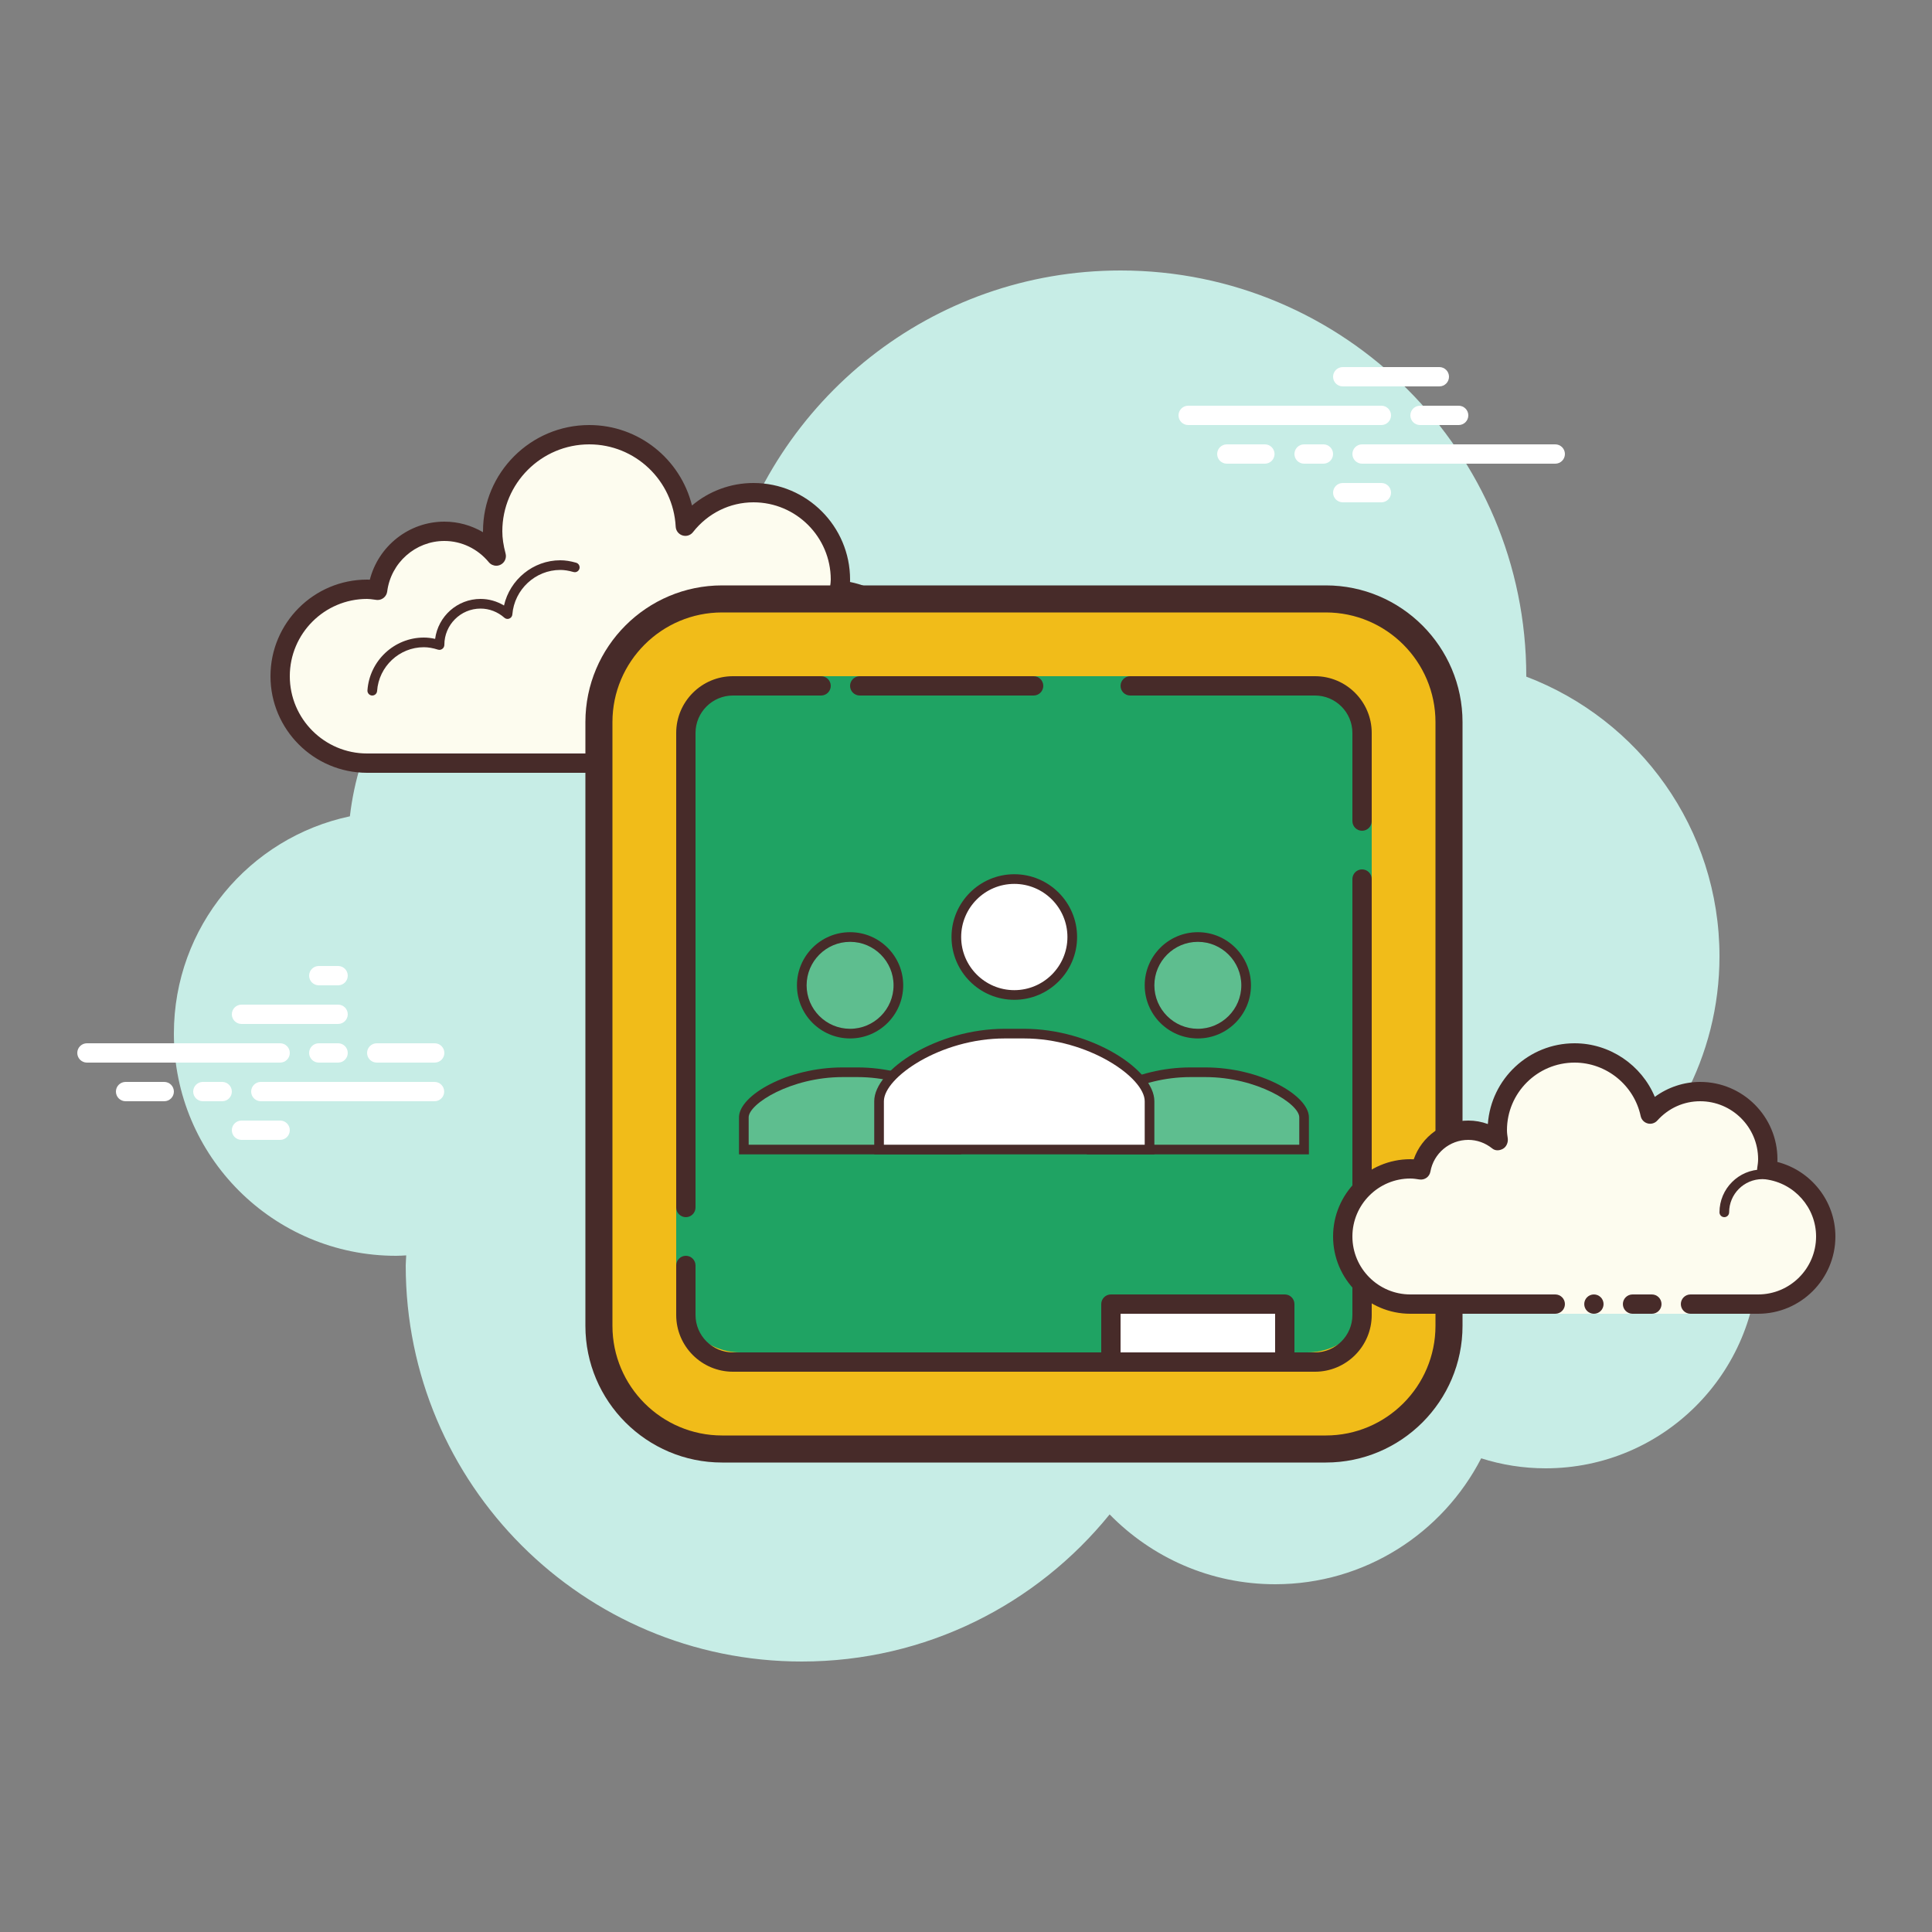 <svg xmlns="http://www.w3.org/2000/svg"  viewBox="0 0 100 100" width="500px" height="500px"><rect x="0" y="0" width="100" height="100" fill="#808080" stroke="none"/><path fill="#c7ede6" d="M87.215,56.71C88.35,54.555,89,52.105,89,49.5c0-6.621-4.159-12.257-10.001-14.478 C78.999,35.015,79,35.008,79,35c0-11.598-9.402-21-21-21c-9.784,0-17.981,6.701-20.313,15.757C36.211,29.272,34.638,29,33,29 c-7.692,0-14.023,5.793-14.89,13.252C12.906,43.353,9,47.969,9,53.5C9,59.851,14.149,65,20.5,65c0.177,0,0.352-0.012,0.526-0.022 C21.022,65.153,21,65.324,21,65.5C21,76.822,30.178,86,41.5,86c6.437,0,12.175-2.972,15.934-7.614C59.612,80.611,62.64,82,66,82 c4.65,0,8.674-2.65,10.666-6.518C77.718,75.817,78.837,76,80,76c6.075,0,11-4.925,11-11C91,61.689,89.53,58.727,87.215,56.71z"/><path fill="#fdfcef" d="M34.5,39.5V40h3v-0.5c0,0,4.242,0,5.5,0c2.485,0,4.5-2.015,4.5-4.5 c0-2.333-1.782-4.229-4.055-4.455C43.467,30.364,43.5,30.187,43.5,30c0-2.485-2.015-4.5-4.5-4.5 c-1.438,0-2.703,0.686-3.527,1.736C35.333,24.6,33.171,22.5,30.5,22.5c-2.761,0-5,2.239-5,5c0,0.446,0.077,0.87,0.187,1.282 C25.045,28.005,24.086,27.5,23,27.5c-1.781,0-3.234,1.335-3.455,3.055C19.364,30.533,19.187,30.5,19,30.5 c-2.485,0-4.5,2.015-4.5,4.5s2.015,4.5,4.5,4.5s9.5,0,9.5,0H34.5z"/><path fill="#472b29" d="M30.5,22c-3.033,0-5.5,2.467-5.5,5.5c0,0.016,0,0.031,0,0.047C24.398,27.192,23.71,27,23,27 c-1.831,0-3.411,1.261-3.858,3.005C19.095,30.002,19.048,30,19,30c-2.757,0-5,2.243-5,5s2.243,5,5,5h15.5 c0.276,0,0.5-0.224,0.5-0.5S34.776,39,34.5,39H19c-2.206,0-4-1.794-4-4s1.794-4,4-4c0.117,0,0.23,0.017,0.343,0.032l0.141,0.019 c0.021,0.003,0.041,0.004,0.062,0.004c0.246,0,0.462-0.185,0.495-0.437C20.232,29.125,21.504,28,23,28 c0.885,0,1.723,0.401,2.301,1.1c0.098,0.118,0.241,0.182,0.386,0.182c0.078,0,0.156-0.018,0.228-0.056 c0.209-0.107,0.314-0.346,0.254-0.573C26.054,28.218,26,27.852,26,27.5c0-2.481,2.019-4.5,4.5-4.5 c2.381,0,4.347,1.872,4.474,4.263c0.011,0.208,0.15,0.387,0.349,0.45c0.05,0.016,0.101,0.024,0.152,0.024 c0.15,0,0.296-0.069,0.392-0.192C36.638,26.563,37.779,26,39,26c2.206,0,4,1.794,4,4c0,0.117-0.017,0.23-0.032,0.343 l-0.019,0.141c-0.016,0.134,0.022,0.268,0.106,0.373c0.084,0.105,0.207,0.172,0.34,0.185C45.451,31.247,47,32.949,47,35 c0,2.206-1.794,4-4,4h-5.5c-0.276,0-0.5,0.224-0.5,0.5s0.224,0.5,0.5,0.5H43c2.757,0,5-2.243,5-5 c0-2.397-1.689-4.413-4.003-4.877C43.999,30.082,44,30.041,44,30c0-2.757-2.243-5-5-5c-1.176,0-2.293,0.416-3.183,1.164 C35.219,23.76,33.055,22,30.5,22L30.5,22z"/><path fill="#472b29" d="M29,29c-1.403,0-2.609,0.999-2.913,2.341C25.72,31.119,25.301,31,24.875,31 c-1.202,0-2.198,0.897-2.353,2.068C22.319,33.022,22.126,33,21.937,33c-1.529,0-2.811,1.2-2.918,2.732 C19.01,35.87,19.114,35.99,19.251,36c0.006,0,0.012,0,0.018,0c0.13,0,0.24-0.101,0.249-0.232 c0.089-1.271,1.151-2.268,2.419-2.268c0.229,0,0.47,0.042,0.738,0.127c0.022,0.007,0.045,0.01,0.067,0.01 c0.055,0,0.11-0.02,0.156-0.054C22.962,33.537,23,33.455,23,33.375c0-1.034,0.841-1.875,1.875-1.875 c0.447,0,0.885,0.168,1.231,0.473c0.047,0.041,0.106,0.063,0.165,0.063c0.032,0,0.063-0.006,0.093-0.019 c0.088-0.035,0.148-0.117,0.155-0.212C26.623,30.512,27.712,29.5,29,29.5c0.208,0,0.425,0.034,0.682,0.107 c0.023,0.007,0.047,0.01,0.07,0.01c0.109,0,0.207-0.073,0.239-0.182c0.038-0.133-0.039-0.271-0.172-0.309 C29.517,29.04,29.256,29,29,29L29,29z"/><path fill="#472b29" d="M42.883,30.5c-1.326,0-2.508,0.897-2.874,2.182c-0.038,0.133,0.039,0.271,0.172,0.309 C40.205,32.997,40.228,33,40.25,33c0.109,0,0.209-0.072,0.24-0.182C40.795,31.748,41.779,31,42.883,31 c0.117,0,0.23,0.014,0.342,0.029c0.012,0.002,0.023,0.003,0.035,0.003c0.121,0,0.229-0.092,0.246-0.217 c0.019-0.137-0.077-0.263-0.214-0.281C43.158,30.516,43.022,30.5,42.883,30.5L42.883,30.5z"/><path fill="#f1bc19" d="M68.625,75h-31.25C33.854,75,31,72.146,31,68.625v-31.25C31,33.854,33.854,31,37.375,31h31.25 C72.146,31,75,33.854,75,37.375v31.25C75,72.146,72.146,75,68.625,75z"/><path fill="#472b29" d="M68.625,75.7h-31.25c-3.901,0-7.075-3.174-7.075-7.075v-31.25c0-3.901,3.174-7.075,7.075-7.075 h31.25c3.901,0,7.075,3.174,7.075,7.075v31.25C75.7,72.526,72.526,75.7,68.625,75.7z M37.375,31.7 c-3.129,0-5.675,2.545-5.675,5.675v31.25c0,3.129,2.546,5.675,5.675,5.675h31.25c3.129,0,5.675-2.546,5.675-5.675v-31.25 c0-3.129-2.546-5.675-5.675-5.675H37.375z"/><path fill="#fff" d="M14.5,55h-10C4.224,55,4,54.776,4,54.5S4.224,54,4.5,54h10c0.276,0,0.5,0.224,0.5,0.5 S14.777,55,14.5,55z"/><path fill="#fff" d="M17.5,55h-1c-0.276,0-0.5-0.224-0.5-0.5s0.224-0.5,0.5-0.5h1c0.276,0,0.5,0.224,0.5,0.5 S17.777,55,17.5,55z"/><path fill="#fff" d="M22.491,57H13.5c-0.276,0-0.5-0.224-0.5-0.5s0.224-0.5,0.5-0.5h8.991c0.276,0,0.5,0.224,0.5,0.5 S22.767,57,22.491,57z"/><path fill="#fff" d="M11.5,57h-1c-0.276,0-0.5-0.224-0.5-0.5s0.224-0.5,0.5-0.5h1c0.276,0,0.5,0.224,0.5,0.5 S11.777,57,11.5,57z"/><path fill="#fff" d="M8.5,57h-2C6.224,57,6,56.776,6,56.5S6.224,56,6.5,56h2C8.776,56,9,56.224,9,56.5S8.777,57,8.5,57 z"/><path fill="#fff" d="M14.5,59h-2c-0.276,0-0.5-0.224-0.5-0.5s0.224-0.5,0.5-0.5h2c0.276,0,0.5,0.224,0.5,0.5 S14.776,59,14.5,59z"/><path fill="#fff" d="M17.5,50c-0.177,0-0.823,0-1,0c-0.276,0-0.5,0.224-0.5,0.5c0,0.276,0.224,0.5,0.5,0.5 c0.177,0,0.823,0,1,0c0.276,0,0.5-0.224,0.5-0.5C18,50.224,17.776,50,17.5,50z"/><path fill="#fff" d="M17.5,52c-0.177,0-4.823,0-5,0c-0.276,0-0.5,0.224-0.5,0.5c0,0.276,0.224,0.5,0.5,0.5 c0.177,0,4.823,0,5,0c0.276,0,0.5-0.224,0.5-0.5C18,52.224,17.776,52,17.5,52z"/><path fill="#fff" d="M22.5,54c-0.177,0-2.823,0-3,0c-0.276,0-0.5,0.224-0.5,0.5c0,0.276,0.224,0.5,0.5,0.5 c0.177,0,2.823,0,3,0c0.276,0,0.5-0.224,0.5-0.5C23,54.224,22.776,54,22.5,54z"/><path fill="#fff" d="M71.5,22h-10c-0.276,0-0.5-0.224-0.5-0.5s0.224-0.5,0.5-0.5h10c0.276,0,0.5,0.224,0.5,0.5 S71.776,22,71.5,22z"/><path fill="#fff" d="M75.5,22h-2c-0.276,0-0.5-0.224-0.5-0.5s0.224-0.5,0.5-0.5h2c0.276,0,0.5,0.224,0.5,0.5 S75.776,22,75.5,22z"/><path fill="#fff" d="M80.5,24h-10c-0.276,0-0.5-0.224-0.5-0.5s0.224-0.5,0.5-0.5h10c0.276,0,0.5,0.224,0.5,0.5 S80.777,24,80.5,24z"/><path fill="#fff" d="M68.5,24h-1c-0.276,0-0.5-0.224-0.5-0.5s0.224-0.5,0.5-0.5h1c0.276,0,0.5,0.224,0.5,0.5 S68.776,24,68.5,24z"/><path fill="#fff" d="M65.47,24H63.5c-0.276,0-0.5-0.224-0.5-0.5s0.224-0.5,0.5-0.5h1.97c0.276,0,0.5,0.224,0.5,0.5 S65.746,24,65.47,24z"/><path fill="#fff" d="M74.5,20h-5c-0.276,0-0.5-0.224-0.5-0.5s0.224-0.5,0.5-0.5h5c0.276,0,0.5,0.224,0.5,0.5 S74.777,20,74.5,20z"/><path fill="#fff" d="M71.5,26h-2c-0.276,0-0.5-0.224-0.5-0.5s0.224-0.5,0.5-0.5h2c0.276,0,0.5,0.224,0.5,0.5 S71.776,26,71.5,26z"/><g><path fill="#1fa363" d="M67.667,70H38.333C36.492,70,35,68.508,35,66.667V38.333C35,36.492,36.492,35,38.333,35h29.333 C69.508,35,71,36.492,71,38.333v28.333C71,68.508,69.508,70,67.667,70z"/></g><g><path fill="#472b29" d="M70.5,43c-0.276,0-0.5-0.224-0.5-0.5v-4.563C70,36.869,69.131,36,68.063,36H58.5 c-0.276,0-0.5-0.224-0.5-0.5s0.224-0.5,0.5-0.5h9.563C69.683,35,71,36.318,71,37.938V42.5C71,42.776,70.776,43,70.5,43z"/></g><g><path fill="#472b29" d="M53.5,36h-9c-0.276,0-0.5-0.224-0.5-0.5s0.224-0.5,0.5-0.5h9c0.276,0,0.5,0.224,0.5,0.5 S53.776,36,53.5,36z"/></g><g><path fill="#472b29" d="M35.5,63c-0.276,0-0.5-0.224-0.5-0.5V37.938C35,36.318,36.317,35,37.938,35H42.5 c0.276,0,0.5,0.224,0.5,0.5S42.776,36,42.5,36h-4.563C36.869,36,36,36.869,36,37.938V62.5C36,62.776,35.776,63,35.5,63z"/></g><g><path fill="#472b29" d="M68.063,71H37.938C36.317,71,35,69.683,35,68.063V65.5c0-0.276,0.224-0.5,0.5-0.5 s0.5,0.224,0.5,0.5v2.563C36,69.131,36.869,70,37.938,70h30.125C69.131,70,70,69.131,70,68.063V45.5c0-0.276,0.224-0.5,0.5-0.5 s0.5,0.224,0.5,0.5v22.563C71,69.683,69.683,71,68.063,71z"/></g><g><path fill="#5ebe8f" d="M44.393,55.5h-0.786c-2.75,0-5.107,1.413-5.107,2.333V59.5h11v-1.667 C49.5,56.913,47.143,55.5,44.393,55.5z"/><path fill="#472b29" d="M49.75,59.75h-11.5v-1.917c0-1.139,2.522-2.583,5.357-2.583h0.785 c2.835,0,5.357,1.444,5.357,2.583V59.75z M38.75,59.25h10.5v-1.417c0-0.704-2.199-2.083-4.857-2.083h-0.785 c-2.658,0-4.857,1.379-4.857,2.083V59.25z"/></g><g><circle cx="44" cy="51" r="2.5" fill="#5ebe8f"/><path fill="#472b29" d="M44,53.75c-1.517,0-2.75-1.233-2.75-2.75s1.233-2.75,2.75-2.75s2.75,1.233,2.75,2.75 S45.517,53.75,44,53.75z M44,48.75c-1.24,0-2.25,1.009-2.25,2.25c0,1.24,1.01,2.25,2.25,2.25s2.25-1.01,2.25-2.25 C46.25,49.759,45.24,48.75,44,48.75z"/></g><g><path fill="#5ebe8f" d="M62.393,55.5h-0.786c-2.75,0-5.107,1.413-5.107,2.333V59.5h11v-1.667 C67.5,56.913,65.143,55.5,62.393,55.5z"/><path fill="#472b29" d="M67.75,59.75h-11.5v-1.917c0-1.139,2.522-2.583,5.357-2.583h0.785 c2.835,0,5.357,1.444,5.357,2.583V59.75z M56.75,59.25h10.5v-1.417c0-0.704-2.199-2.083-4.857-2.083h-0.785 c-2.658,0-4.857,1.379-4.857,2.083V59.25z"/></g><g><circle cx="62" cy="51" r="2.5" fill="#5ebe8f"/><path fill="#472b29" d="M62,53.75c-1.517,0-2.75-1.233-2.75-2.75s1.233-2.75,2.75-2.75s2.75,1.233,2.75,2.75 S63.517,53.75,62,53.75z M62,48.75c-1.24,0-2.25,1.009-2.25,2.25c0,1.24,1.01,2.25,2.25,2.25s2.25-1.01,2.25-2.25 C64.25,49.759,63.24,48.75,62,48.75z"/></g><g><rect width="9" height="3" x="57.5" y="67.5" fill="#fff"/><path fill="#472b29" d="M66.5,71h-9c-0.276,0-0.5-0.224-0.5-0.5v-3c0-0.276,0.224-0.5,0.5-0.5h9c0.276,0,0.5,0.224,0.5,0.5 v3C67,70.776,66.776,71,66.5,71z M58,70h8v-2h-8V70z"/></g><g><path fill="#fff" d="M53,53.5h-1c-3.5,0-6.5,2.119-6.5,3.5v2.5h14V57C59.5,55.619,56.5,53.5,53,53.5z"/><path fill="#472b29" d="M59.75,59.75h-14.5V57c0-1.638,3.273-3.75,6.75-3.75h1c3.477,0,6.75,2.112,6.75,3.75V59.75z M45.75,59.25h13.5V57c0-1.225-2.921-3.25-6.25-3.25h-1c-3.329,0-6.25,2.025-6.25,3.25V59.25z"/></g><g><circle cx="52.5" cy="48.5" r="3" fill="#fff"/><path fill="#472b29" d="M52.5,51.75c-1.792,0-3.25-1.458-3.25-3.25s1.458-3.25,3.25-3.25s3.25,1.458,3.25,3.25 S54.292,51.75,52.5,51.75z M52.5,45.75c-1.517,0-2.75,1.233-2.75,2.75s1.233,2.75,2.75,2.75s2.75-1.233,2.75-2.75 S54.017,45.75,52.5,45.75z"/></g><g><path fill="#fdfcef" d="M87.5,67.5c0,0,1.567,0,3.5,0s3.5-1.567,3.5-3.5c0-1.781-1.335-3.234-3.055-3.455 C91.473,60.366,91.5,60.187,91.5,60c0-1.933-1.567-3.5-3.5-3.5c-1.032,0-1.95,0.455-2.59,1.165 c-0.384-1.808-1.987-3.165-3.91-3.165c-2.209,0-4,1.791-4,4c0,0.191,0.03,0.374,0.056,0.558C77.128,58.714,76.592,58.5,76,58.5 c-1.228,0-2.245,0.887-2.455,2.055C73.366,60.527,73.187,60.5,73,60.5c-1.933,0-3.5,1.567-3.5,3.5s1.567,3.5,3.5,3.5s7.5,0,7.5,0 V68h7V67.5z"/><path fill="#472b29" d="M89.25,63C89.112,63,89,62.888,89,62.75c0-1.223,0.995-2.218,2.218-2.218 c0.034,0.009,0.737-0.001,1.244,0.136c0.133,0.036,0.212,0.173,0.176,0.306c-0.036,0.134-0.173,0.213-0.306,0.176 c-0.444-0.12-1.1-0.12-1.113-0.118c-0.948,0-1.719,0.771-1.719,1.718C89.5,62.888,89.388,63,89.25,63z"/><circle cx="82.5" cy="67.5" r=".5" fill="#472b29"/><path fill="#472b29" d="M91,68h-3.5c-0.276,0-0.5-0.224-0.5-0.5s0.224-0.5,0.5-0.5H91c1.654,0,3-1.346,3-3 c0-1.496-1.125-2.768-2.618-2.959c-0.134-0.018-0.255-0.088-0.336-0.196s-0.115-0.244-0.094-0.377C90.975,60.314,91,60.16,91,60 c0-1.654-1.346-3-3-3c-0.85,0-1.638,0.355-2.219,1c-0.125,0.139-0.321,0.198-0.5,0.148c-0.182-0.049-0.321-0.195-0.36-0.379 C84.58,56.165,83.141,55,81.5,55c-1.93,0-3.5,1.57-3.5,3.5c0,0.143,0.021,0.28,0.041,0.418c0.029,0.203-0.063,0.438-0.242,0.54 c-0.179,0.102-0.396,0.118-0.556-0.01C76.878,59.155,76.449,59,76,59c-0.966,0-1.792,0.691-1.963,1.644 c-0.048,0.267-0.296,0.446-0.569,0.405C73.314,61.025,73.16,61,73,61c-1.654,0-3,1.346-3,3s1.346,3,3,3h7.5 c0.276,0,0.5,0.224,0.5,0.5S80.776,68,80.5,68H73c-2.206,0-4-1.794-4-4s1.794-4,4-4c0.059,0,0.116,0.002,0.174,0.006 C73.588,58.82,74.711,58,76,58c0.349,0,0.689,0.061,1.011,0.18C77.176,55.847,79.126,54,81.5,54c1.831,0,3.466,1.127,4.153,2.774 C86.333,56.276,87.155,56,88,56c2.206,0,4,1.794,4,4c0,0.048-0.001,0.095-0.004,0.142C93.739,60.59,95,62.169,95,64 C95,66.206,93.206,68,91,68z"/><path fill="#472b29" d="M85.5,67c-0.159,0-0.841,0-1,0c-0.276,0-0.5,0.224-0.5,0.5c0,0.276,0.224,0.5,0.5,0.5 c0.159,0,0.841,0,1,0c0.276,0,0.5-0.224,0.5-0.5C86,67.224,85.776,67,85.5,67z"/></g></svg>